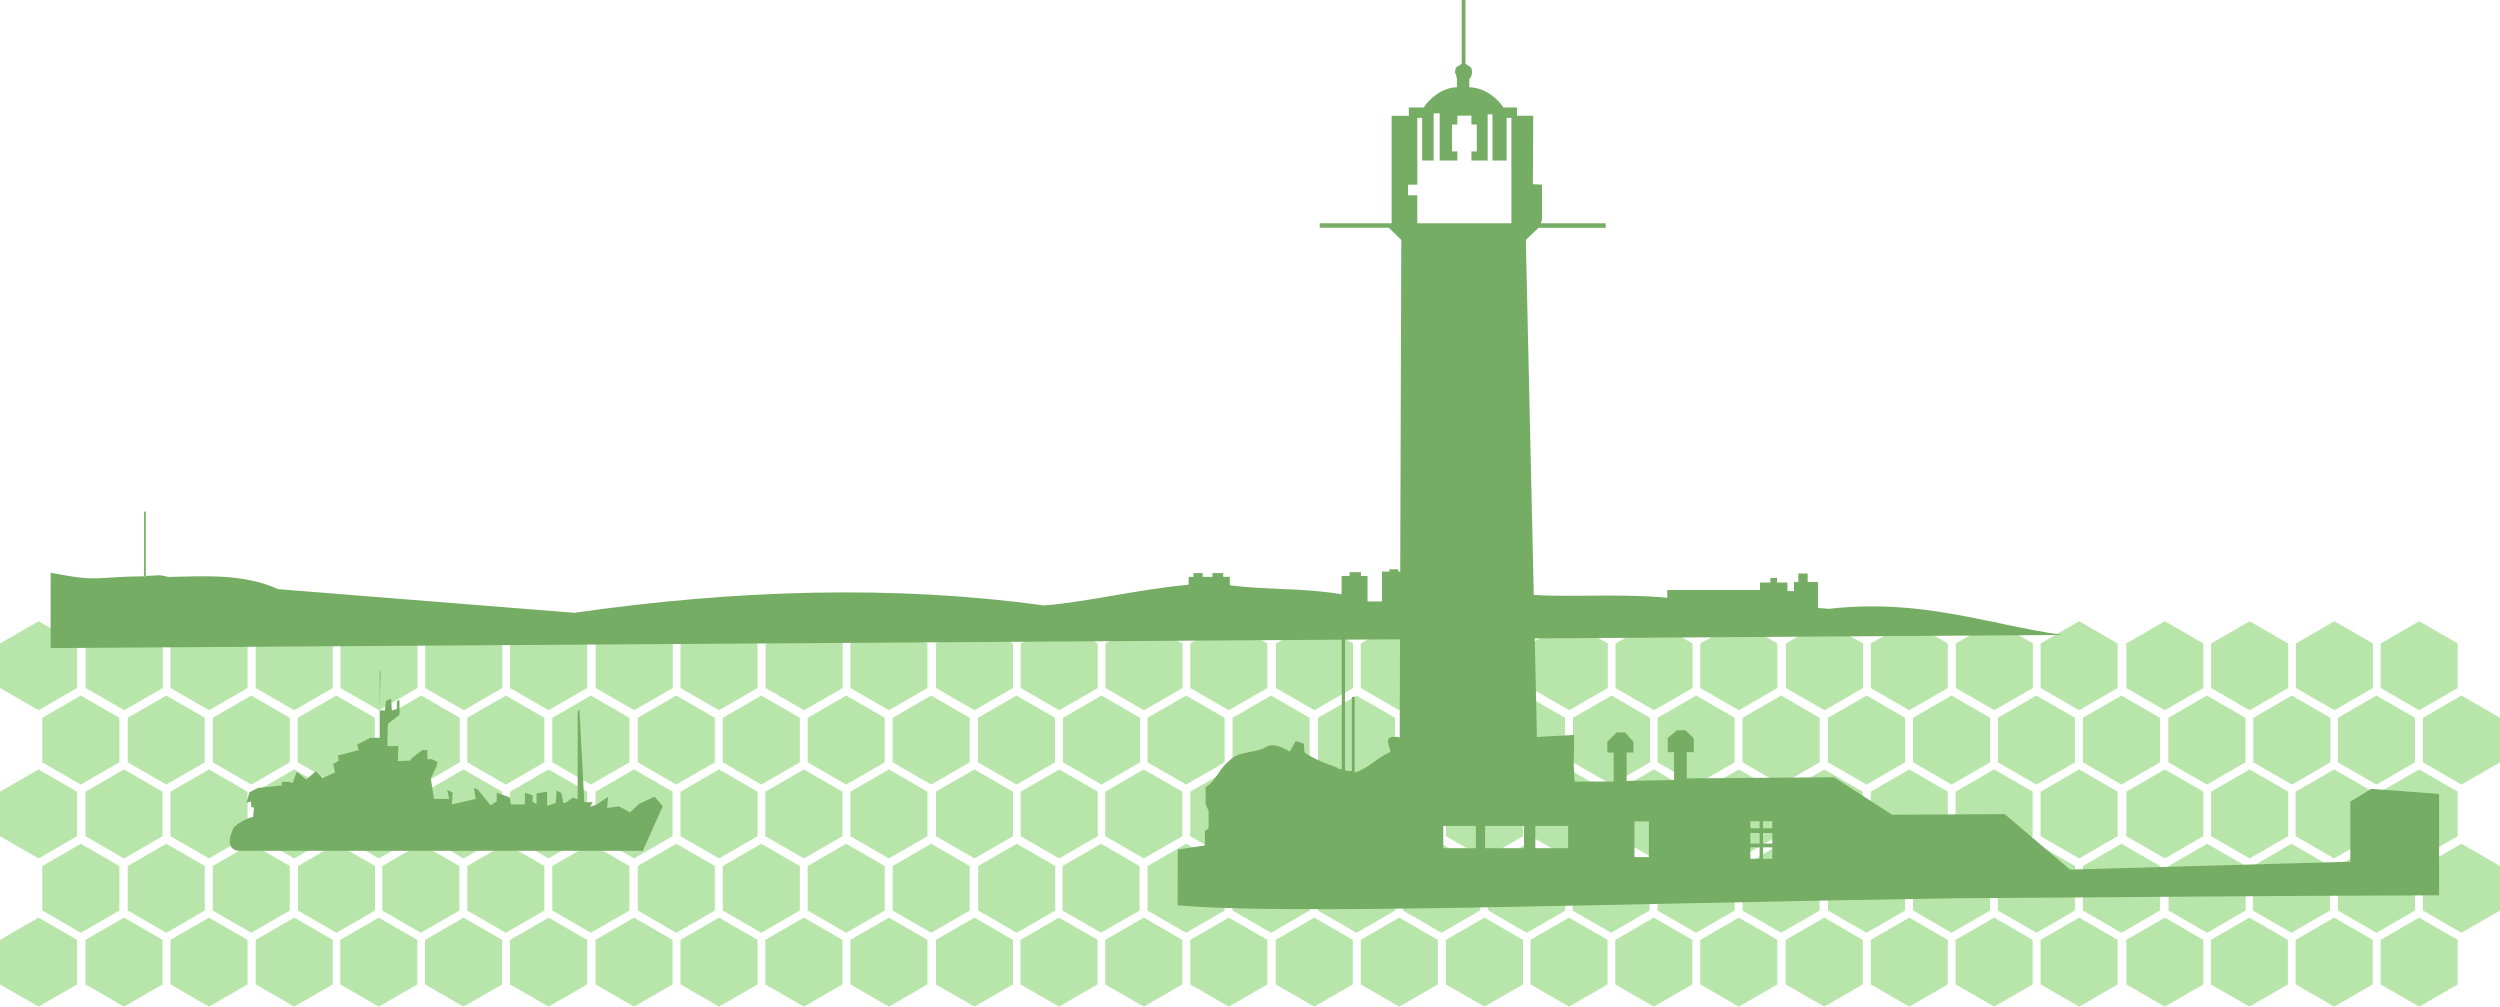 <svg xmlns="http://www.w3.org/2000/svg" viewBox="0 0 2009.86 809.29">
  <defs>
    <style>
      .cls-1 {
        fill: #b8e6aa;
      }

      .cls-2 {
        fill: #75ad64;
        fill-rule: evenodd;
      }
    </style>
  </defs>
  <title>Ресурс 211</title>
  <g id="Слой_2" data-name="Слой 2">
    <g id="Слой_1-2" data-name="Слой 1">
      <polygon class="cls-1" points="61.97 553.11 61.97 517.33 30.99 499.44 0 517.33 0 553.11 30.99 571 61.97 553.11"/>
      <polygon class="cls-1" points="95.96 612.86 95.96 577.08 64.98 559.19 33.99 577.08 33.99 612.86 64.98 630.75 95.96 612.86"/>
      <polygon class="cls-1" points="61.97 672.25 61.97 636.47 30.99 618.58 0 636.47 0 672.25 30.99 690.14 61.97 672.25"/>
      <polygon class="cls-1" points="61.97 791.4 61.97 755.62 30.99 737.73 0 755.62 0 791.4 30.99 809.29 61.97 791.4"/>
      <polygon class="cls-1" points="95.96 732.01 95.96 696.23 64.98 678.34 33.99 696.23 33.99 732.01 64.98 749.9 95.96 732.01"/>
      <polygon class="cls-1" points="130.85 553.11 130.85 517.33 99.86 499.44 68.88 517.33 68.88 553.11 99.86 571 130.85 553.11"/>
      <polygon class="cls-1" points="199.01 553.11 199.01 517.33 168.03 499.44 137.04 517.33 137.04 553.11 168.03 571 199.01 553.11"/>
      <polygon class="cls-1" points="233 612.86 233 577.08 202.02 559.19 171.03 577.08 171.03 612.86 202.02 630.75 233 612.86"/>
      <polygon class="cls-1" points="164.66 612.86 164.66 577.08 133.68 559.19 102.69 577.08 102.69 612.86 133.68 630.75 164.66 612.86"/>
      <polygon class="cls-1" points="130.67 672.25 130.67 636.47 99.68 618.58 68.7 636.47 68.7 672.25 99.68 690.14 130.67 672.25"/>
      <polygon class="cls-1" points="199.01 672.25 199.01 636.47 168.03 618.58 137.04 636.47 137.04 672.25 168.03 690.14 199.01 672.25"/>
      <polygon class="cls-1" points="199.01 791.4 199.01 755.62 168.03 737.73 137.04 755.62 137.04 791.4 168.03 809.29 199.01 791.4"/>
      <polygon class="cls-1" points="164.66 732.01 164.66 696.23 133.68 678.34 102.69 696.23 102.69 732.01 133.68 749.9 164.66 732.01"/>
      <polygon class="cls-1" points="233 732.01 233 696.23 202.02 678.34 171.03 696.23 171.03 732.01 202.02 749.9 233 732.01"/>
      <polygon class="cls-1" points="130.67 791.4 130.67 755.62 99.68 737.73 68.7 755.62 68.7 791.4 99.68 809.29 130.67 791.4"/>
      <polygon class="cls-1" points="335.67 553.11 335.67 517.33 304.69 499.44 273.7 517.33 273.7 553.11 304.69 571 335.67 553.11"/>
      <polygon class="cls-1" points="267.51 553.11 267.51 517.33 236.53 499.44 205.54 517.33 205.54 553.11 236.53 571 267.51 553.11"/>
      <polygon class="cls-1" points="403.83 553.11 403.83 517.33 372.85 499.44 341.86 517.33 341.86 553.11 372.85 571 403.83 553.11"/>
      <polygon class="cls-1" points="369.67 612.86 369.67 577.08 338.68 559.19 307.69 577.08 307.69 612.86 338.68 630.75 369.67 612.86"/>
      <polygon class="cls-1" points="301.32 612.86 301.32 577.08 270.34 559.19 239.35 577.08 239.35 612.86 270.34 630.75 301.32 612.86"/>
      <polygon class="cls-1" points="472 553.11 472 517.33 441.01 499.44 410.02 517.33 410.02 553.11 441.01 571 472 553.11"/>
      <polygon class="cls-1" points="505.99 612.86 505.99 577.08 475 559.19 444.01 577.08 444.01 612.86 475 630.75 505.99 612.86"/>
      <polygon class="cls-1" points="437.65 612.86 437.65 577.08 406.66 559.19 375.67 577.08 375.67 612.86 406.66 630.75 437.65 612.86"/>
      <polygon class="cls-1" points="335.67 672.25 335.67 636.47 304.69 618.58 273.7 636.47 273.7 672.25 304.69 690.14 335.67 672.25"/>
      <polygon class="cls-1" points="403.66 672.25 403.66 636.47 372.67 618.58 341.68 636.47 341.68 672.25 372.67 690.14 403.66 672.25"/>
      <polygon class="cls-1" points="472 672.25 472 636.47 441.01 618.58 410.02 636.47 410.02 672.25 441.01 690.14 472 672.25"/>
      <polygon class="cls-1" points="472 791.4 472 755.62 441.01 737.73 410.02 755.62 410.02 791.4 441.01 809.29 472 791.4"/>
      <polygon class="cls-1" points="437.65 732.01 437.65 696.23 406.66 678.34 375.67 696.23 375.67 732.01 406.66 749.9 437.65 732.01"/>
      <polygon class="cls-1" points="505.99 732.01 505.99 696.23 475 678.34 444.01 696.23 444.01 732.01 475 749.9 505.99 732.01"/>
      <polygon class="cls-1" points="369.31 732.01 369.31 696.23 338.32 678.34 307.33 696.23 307.33 732.01 338.32 749.9 369.31 732.01"/>
      <polygon class="cls-1" points="403.66 791.4 403.66 755.62 372.67 737.73 341.68 755.62 341.68 791.4 372.67 809.29 403.66 791.4"/>
      <polygon class="cls-1" points="267.51 672.25 267.51 636.47 236.53 618.58 205.54 636.47 205.54 672.25 236.53 690.14 267.51 672.25"/>
      <polygon class="cls-1" points="301.5 732.01 301.5 696.23 270.52 678.34 239.53 696.23 239.53 732.01 270.52 749.9 301.5 732.01"/>
      <polygon class="cls-1" points="267.51 791.4 267.51 755.62 236.53 737.73 205.54 755.62 205.54 791.4 236.53 809.29 267.51 791.4"/>
      <polygon class="cls-1" points="335.5 791.4 335.5 755.62 304.51 737.73 273.52 755.62 273.52 791.4 304.51 809.29 335.5 791.4"/>
      <polygon class="cls-1" points="540.87 553.11 540.87 517.33 509.89 499.44 478.9 517.33 478.9 553.11 509.89 571 540.87 553.11"/>
      <polygon class="cls-1" points="609.03 553.11 609.03 517.33 578.05 499.44 547.06 517.33 547.06 553.11 578.05 571 609.03 553.11"/>
      <polygon class="cls-1" points="643.02 612.86 643.02 577.08 612.04 559.19 581.05 577.08 581.05 612.86 612.04 630.75 643.02 612.86"/>
      <polygon class="cls-1" points="574.68 612.86 574.68 577.08 543.7 559.19 512.71 577.08 512.71 612.86 543.7 630.75 574.68 612.86"/>
      <polygon class="cls-1" points="540.69 672.25 540.69 636.47 509.71 618.58 478.72 636.47 478.72 672.25 509.71 690.14 540.69 672.25"/>
      <polygon class="cls-1" points="609.03 672.25 609.03 636.47 578.05 618.58 547.06 636.47 547.06 672.25 578.05 690.14 609.03 672.25"/>
      <polygon class="cls-1" points="609.03 791.4 609.03 755.62 578.05 737.73 547.06 755.62 547.06 791.4 578.05 809.29 609.03 791.4"/>
      <polygon class="cls-1" points="574.68 732.01 574.68 696.23 543.7 678.34 512.71 696.23 512.71 732.01 543.7 749.9 574.68 732.01"/>
      <polygon class="cls-1" points="643.02 732.01 643.02 696.23 612.04 678.34 581.05 696.23 581.05 732.01 612.04 749.9 643.02 732.01"/>
      <polygon class="cls-1" points="540.69 791.4 540.69 755.62 509.71 737.73 478.72 755.62 478.72 791.4 509.71 809.29 540.69 791.4"/>
      <polygon class="cls-1" points="677.45 553.11 677.45 517.33 646.46 499.44 615.47 517.33 615.47 553.11 646.46 571 677.45 553.11"/>
      <polygon class="cls-1" points="745.61 553.11 745.61 517.33 714.62 499.44 683.63 517.33 683.63 553.11 714.62 571 745.61 553.11"/>
      <polygon class="cls-1" points="779.6 612.86 779.6 577.08 748.61 559.19 717.63 577.08 717.63 612.86 748.61 630.75 779.6 612.86"/>
      <polygon class="cls-1" points="711.26 612.86 711.26 577.08 680.27 559.19 649.29 577.08 649.29 612.86 680.27 630.75 711.26 612.86"/>
      <polygon class="cls-1" points="677.27 672.25 677.27 636.47 646.28 618.58 615.29 636.47 615.29 672.25 646.28 690.14 677.27 672.25"/>
      <polygon class="cls-1" points="745.61 672.25 745.61 636.47 714.62 618.58 683.63 636.47 683.63 672.25 714.62 690.14 745.61 672.25"/>
      <polygon class="cls-1" points="745.61 791.4 745.61 755.62 714.62 737.73 683.63 755.62 683.63 791.4 714.62 809.29 745.61 791.4"/>
      <polygon class="cls-1" points="711.26 732.01 711.26 696.23 680.27 678.34 649.29 696.23 649.29 732.01 680.27 749.9 711.26 732.01"/>
      <polygon class="cls-1" points="779.6 732.01 779.6 696.23 748.61 678.34 717.63 696.23 717.63 732.01 748.61 749.9 779.6 732.01"/>
      <polygon class="cls-1" points="677.27 791.4 677.27 755.62 646.28 737.73 615.29 755.62 615.29 791.4 646.28 809.29 677.27 791.4"/>
      <polygon class="cls-1" points="882.55 553.11 882.55 517.33 851.56 499.44 820.57 517.33 820.57 553.11 851.56 571 882.55 553.11"/>
      <polygon class="cls-1" points="814.38 553.11 814.38 517.33 783.4 499.44 752.41 517.33 752.41 553.11 783.4 571 814.38 553.11"/>
      <polygon class="cls-1" points="950.71 553.11 950.71 517.33 919.72 499.44 888.73 517.33 888.73 553.11 919.72 571 950.71 553.11"/>
      <polygon class="cls-1" points="916.54 612.86 916.54 577.08 885.55 559.19 854.56 577.08 854.56 612.86 885.55 630.75 916.54 612.86"/>
      <polygon class="cls-1" points="848.2 612.86 848.2 577.08 817.21 559.19 786.22 577.08 786.22 612.86 817.21 630.75 848.2 612.86"/>
      <polygon class="cls-1" points="1018.87 553.11 1018.87 517.33 987.88 499.44 956.9 517.33 956.9 553.11 987.88 571 1018.87 553.11"/>
      <polygon class="cls-1" points="1052.86 612.86 1052.86 577.08 1021.87 559.19 990.89 577.08 990.89 612.86 1021.87 630.75 1052.86 612.86"/>
      <polygon class="cls-1" points="984.52 612.86 984.52 577.08 953.53 559.19 922.55 577.08 922.55 612.86 953.53 630.75 984.52 612.86"/>
      <polygon class="cls-1" points="882.55 672.25 882.55 636.47 851.56 618.58 820.57 636.47 820.57 672.25 851.56 690.14 882.55 672.25"/>
      <polygon class="cls-1" points="950.53 672.25 950.53 636.47 919.54 618.58 888.56 636.47 888.56 672.25 919.54 690.14 950.53 672.25"/>
      <polygon class="cls-1" points="1018.87 672.25 1018.87 636.47 987.88 618.58 956.9 636.47 956.9 672.25 987.88 690.14 1018.87 672.25"/>
      <polygon class="cls-1" points="1018.87 791.4 1018.87 755.62 987.88 737.73 956.9 755.62 956.9 791.4 987.88 809.29 1018.87 791.4"/>
      <polygon class="cls-1" points="984.52 732.01 984.52 696.23 953.53 678.34 922.55 696.23 922.55 732.01 953.53 749.9 984.52 732.01"/>
      <polygon class="cls-1" points="1052.86 732.01 1052.86 696.23 1021.87 678.34 990.89 696.23 990.89 732.01 1021.87 749.9 1052.86 732.01"/>
      <polygon class="cls-1" points="916.18 732.01 916.18 696.23 885.19 678.34 854.21 696.23 854.21 732.01 885.19 749.9 916.18 732.01"/>
      <polygon class="cls-1" points="950.53 791.4 950.53 755.62 919.54 737.73 888.56 755.62 888.56 791.4 919.54 809.29 950.53 791.4"/>
      <polygon class="cls-1" points="814.38 672.25 814.38 636.47 783.4 618.58 752.41 636.47 752.41 672.25 783.4 690.14 814.38 672.25"/>
      <polygon class="cls-1" points="848.38 732.01 848.38 696.23 817.39 678.34 786.4 696.23 786.4 732.01 817.39 749.9 848.38 732.01"/>
      <polygon class="cls-1" points="814.38 791.4 814.38 755.62 783.4 737.73 752.41 755.62 752.41 791.4 783.4 809.29 814.38 791.4"/>
      <polygon class="cls-1" points="882.37 791.4 882.37 755.62 851.38 737.73 820.39 755.62 820.39 791.4 851.38 809.29 882.37 791.4"/>
      <polygon class="cls-1" points="1087.75 553.11 1087.75 517.33 1056.76 499.44 1025.77 517.33 1025.77 553.11 1056.76 571 1087.75 553.11"/>
      <polygon class="cls-1" points="1155.91 553.11 1155.91 517.33 1124.92 499.44 1093.93 517.33 1093.93 553.11 1124.92 571 1155.91 553.11"/>
      <polygon class="cls-1" points="1189.9 612.86 1189.9 577.08 1158.91 559.19 1127.92 577.08 1127.92 612.86 1158.91 630.75 1189.9 612.86"/>
      <polygon class="cls-1" points="1121.56 612.86 1121.56 577.08 1090.57 559.19 1059.59 577.08 1059.59 612.86 1090.57 630.75 1121.56 612.86"/>
      <polygon class="cls-1" points="1087.57 672.25 1087.57 636.47 1056.58 618.58 1025.59 636.47 1025.59 672.25 1056.58 690.14 1087.57 672.25"/>
      <polygon class="cls-1" points="1155.91 672.25 1155.91 636.47 1124.92 618.58 1093.93 636.47 1093.93 672.25 1124.92 690.14 1155.91 672.25"/>
      <polygon class="cls-1" points="1155.91 791.4 1155.91 755.62 1124.92 737.73 1093.93 755.62 1093.93 791.4 1124.92 809.29 1155.91 791.4"/>
      <polygon class="cls-1" points="1121.56 732.01 1121.56 696.23 1090.57 678.34 1059.59 696.23 1059.59 732.01 1090.57 749.9 1121.56 732.01"/>
      <polygon class="cls-1" points="1189.9 732.01 1189.9 696.23 1158.91 678.34 1127.92 696.23 1127.92 732.01 1158.91 749.9 1189.9 732.01"/>
      <polygon class="cls-1" points="1087.57 791.4 1087.57 755.62 1056.58 737.73 1025.59 755.62 1025.59 791.4 1056.58 809.29 1087.57 791.4"/>
      <polygon class="cls-1" points="1292.57 553.11 1292.57 517.33 1261.58 499.44 1230.6 517.33 1230.6 553.11 1261.58 571 1292.57 553.11"/>
      <polygon class="cls-1" points="1224.41 553.11 1224.41 517.33 1193.42 499.44 1162.43 517.33 1162.43 553.11 1193.42 571 1224.41 553.11"/>
      <polygon class="cls-1" points="1360.73 553.11 1360.73 517.33 1329.74 499.44 1298.76 517.33 1298.76 553.11 1329.74 571 1360.73 553.11"/>
      <polygon class="cls-1" points="1326.56 612.86 1326.56 577.08 1295.57 559.19 1264.59 577.08 1264.59 612.86 1295.57 630.75 1326.56 612.86"/>
      <polygon class="cls-1" points="1258.22 612.86 1258.22 577.08 1227.23 559.19 1196.25 577.08 1196.25 612.86 1227.23 630.75 1258.22 612.86"/>
      <polygon class="cls-1" points="1428.89 553.11 1428.89 517.33 1397.9 499.44 1366.92 517.33 1366.92 553.11 1397.9 571 1428.89 553.11"/>
      <polygon class="cls-1" points="1462.88 612.86 1462.88 577.08 1431.9 559.19 1400.91 577.08 1400.91 612.86 1431.9 630.75 1462.88 612.86"/>
      <polygon class="cls-1" points="1394.54 612.86 1394.54 577.08 1363.56 559.19 1332.57 577.08 1332.57 612.86 1363.56 630.75 1394.54 612.86"/>
      <polygon class="cls-1" points="1292.57 672.25 1292.57 636.47 1261.58 618.58 1230.6 636.47 1230.6 672.25 1261.58 690.14 1292.57 672.25"/>
      <polygon class="cls-1" points="1360.55 672.25 1360.55 636.47 1329.57 618.58 1298.58 636.47 1298.58 672.25 1329.57 690.14 1360.55 672.25"/>
      <polygon class="cls-1" points="1428.89 672.25 1428.89 636.47 1397.9 618.58 1366.92 636.47 1366.92 672.25 1397.9 690.14 1428.89 672.25"/>
      <polygon class="cls-1" points="1428.89 791.4 1428.89 755.62 1397.9 737.73 1366.92 755.62 1366.92 791.4 1397.9 809.29 1428.89 791.4"/>
      <polygon class="cls-1" points="1394.54 732.01 1394.54 696.23 1363.56 678.34 1332.57 696.23 1332.57 732.01 1363.56 749.9 1394.54 732.01"/>
      <polygon class="cls-1" points="1462.88 732.01 1462.88 696.23 1431.9 678.34 1400.91 696.23 1400.91 732.01 1431.9 749.9 1462.88 732.01"/>
      <polygon class="cls-1" points="1326.2 732.01 1326.2 696.23 1295.22 678.34 1264.23 696.23 1264.23 732.01 1295.22 749.9 1326.2 732.01"/>
      <polygon class="cls-1" points="1360.55 791.4 1360.55 755.62 1329.57 737.73 1298.58 755.62 1298.58 791.4 1329.57 809.29 1360.55 791.4"/>
      <polygon class="cls-1" points="1224.41 672.25 1224.41 636.47 1193.42 618.58 1162.43 636.47 1162.43 672.25 1193.42 690.14 1224.41 672.25"/>
      <polygon class="cls-1" points="1258.4 732.01 1258.4 696.23 1227.41 678.34 1196.43 696.23 1196.43 732.01 1227.41 749.9 1258.4 732.01"/>
      <polygon class="cls-1" points="1224.41 791.4 1224.41 755.62 1193.42 737.73 1162.43 755.62 1162.43 791.4 1193.42 809.29 1224.41 791.4"/>
      <polygon class="cls-1" points="1292.39 791.4 1292.39 755.62 1261.4 737.73 1230.42 755.62 1230.42 791.4 1261.4 809.29 1292.39 791.4"/>
      <polygon class="cls-1" points="1497.77 553.11 1497.77 517.33 1466.78 499.44 1435.8 517.33 1435.8 553.11 1466.78 571 1497.77 553.11"/>
      <polygon class="cls-1" points="1565.93 553.11 1565.93 517.33 1534.94 499.44 1503.96 517.33 1503.96 553.11 1534.94 571 1565.93 553.11"/>
      <polygon class="cls-1" points="1599.92 612.86 1599.92 577.08 1568.93 559.19 1537.95 577.08 1537.95 612.86 1568.93 630.75 1599.92 612.86"/>
      <polygon class="cls-1" points="1531.58 612.86 1531.58 577.08 1500.59 559.19 1469.61 577.08 1469.61 612.86 1500.59 630.75 1531.58 612.86"/>
      <polygon class="cls-1" points="1497.59 672.25 1497.59 636.47 1466.6 618.58 1435.62 636.47 1435.62 672.25 1466.6 690.14 1497.59 672.25"/>
      <polygon class="cls-1" points="1565.93 672.25 1565.93 636.47 1534.94 618.58 1503.96 636.47 1503.96 672.25 1534.94 690.14 1565.93 672.25"/>
      <polygon class="cls-1" points="1565.93 791.4 1565.93 755.62 1534.94 737.73 1503.96 755.62 1503.96 791.4 1534.94 809.29 1565.93 791.4"/>
      <polygon class="cls-1" points="1531.58 732.01 1531.58 696.23 1500.59 678.34 1469.61 696.23 1469.61 732.01 1500.59 749.9 1531.58 732.01"/>
      <polygon class="cls-1" points="1599.92 732.01 1599.92 696.23 1568.93 678.34 1537.95 696.23 1537.95 732.01 1568.93 749.9 1599.92 732.01"/>
      <polygon class="cls-1" points="1497.59 791.4 1497.59 755.62 1466.6 737.73 1435.62 755.62 1435.62 791.4 1466.6 809.29 1497.59 791.4"/>
      <polygon class="cls-1" points="1634.34 553.11 1634.34 517.33 1603.36 499.44 1572.37 517.33 1572.37 553.11 1603.36 571 1634.34 553.11"/>
      <polygon class="cls-1" points="1702.5 553.11 1702.5 517.33 1671.52 499.44 1640.53 517.33 1640.53 553.11 1671.52 571 1702.5 553.11"/>
      <polygon class="cls-1" points="1736.49 612.86 1736.49 577.08 1705.51 559.19 1674.52 577.08 1674.52 612.86 1705.51 630.75 1736.49 612.86"/>
      <polygon class="cls-1" points="1668.15 612.86 1668.15 577.08 1637.17 559.19 1606.18 577.08 1606.18 612.86 1637.17 630.75 1668.15 612.86"/>
      <polygon class="cls-1" points="1634.16 672.25 1634.16 636.47 1603.18 618.58 1572.19 636.47 1572.19 672.25 1603.18 690.14 1634.16 672.25"/>
      <polygon class="cls-1" points="1702.5 672.25 1702.5 636.47 1671.52 618.58 1640.53 636.47 1640.53 672.25 1671.52 690.14 1702.5 672.25"/>
      <polygon class="cls-1" points="1702.5 791.4 1702.5 755.62 1671.52 737.73 1640.53 755.62 1640.53 791.4 1671.52 809.29 1702.5 791.4"/>
      <polygon class="cls-1" points="1668.15 732.01 1668.15 696.23 1637.17 678.34 1606.18 696.23 1606.18 732.01 1637.17 749.9 1668.15 732.01"/>
      <polygon class="cls-1" points="1736.49 732.01 1736.49 696.23 1705.51 678.34 1674.52 696.23 1674.52 732.01 1705.51 749.9 1736.49 732.01"/>
      <polygon class="cls-1" points="1634.16 791.4 1634.16 755.62 1603.18 737.73 1572.19 755.62 1572.19 791.4 1603.18 809.29 1634.16 791.4"/>
      <polygon class="cls-1" points="1839.54 553.11 1839.54 517.33 1808.56 499.44 1777.57 517.33 1777.57 553.11 1808.56 571 1839.54 553.11"/>
      <polygon class="cls-1" points="1771.38 553.11 1771.38 517.33 1740.39 499.44 1709.41 517.33 1709.41 553.11 1740.39 571 1771.38 553.11"/>
      <polygon class="cls-1" points="1907.7 553.11 1907.7 517.33 1876.72 499.44 1845.73 517.33 1845.73 553.11 1876.72 571 1907.7 553.11"/>
      <polygon class="cls-1" points="1873.53 612.86 1873.53 577.08 1842.55 559.19 1811.56 577.08 1811.56 612.86 1842.55 630.75 1873.53 612.86"/>
      <polygon class="cls-1" points="1805.19 612.86 1805.19 577.08 1774.21 559.19 1743.22 577.08 1743.22 612.86 1774.21 630.75 1805.19 612.86"/>
      <polygon class="cls-1" points="1975.86 553.11 1975.86 517.33 1944.88 499.44 1913.89 517.33 1913.89 553.11 1944.88 571 1975.86 553.11"/>
      <polygon class="cls-1" points="2009.86 612.86 2009.86 577.08 1978.87 559.19 1947.88 577.08 1947.88 612.86 1978.87 630.75 2009.86 612.86"/>
      <polygon class="cls-1" points="1941.52 612.86 1941.52 577.08 1910.53 559.19 1879.54 577.08 1879.54 612.86 1910.53 630.75 1941.52 612.86"/>
      <polygon class="cls-1" points="1839.54 672.25 1839.54 636.47 1808.56 618.58 1777.57 636.47 1777.57 672.25 1808.56 690.14 1839.54 672.25"/>
      <polygon class="cls-1" points="1907.52 672.25 1907.52 636.47 1876.54 618.58 1845.55 636.47 1845.55 672.25 1876.54 690.14 1907.52 672.25"/>
      <polygon class="cls-1" points="1975.86 672.25 1975.86 636.47 1944.88 618.58 1913.89 636.47 1913.89 672.25 1944.88 690.14 1975.86 672.25"/>
      <polygon class="cls-1" points="1975.86 791.4 1975.86 755.62 1944.88 737.73 1913.89 755.62 1913.89 791.4 1944.88 809.29 1975.86 791.4"/>
      <polygon class="cls-1" points="1941.52 732.01 1941.52 696.23 1910.53 678.34 1879.54 696.23 1879.54 732.01 1910.53 749.9 1941.52 732.01"/>
      <polygon class="cls-1" points="2009.86 732.01 2009.86 696.23 1978.87 678.34 1947.88 696.23 1947.88 732.01 1978.87 749.9 2009.86 732.01"/>
      <polygon class="cls-1" points="1873.17 732.01 1873.17 696.23 1842.19 678.34 1811.2 696.23 1811.2 732.01 1842.19 749.9 1873.17 732.01"/>
      <polygon class="cls-1" points="1907.52 791.4 1907.52 755.62 1876.54 737.73 1845.55 755.62 1845.55 791.4 1876.54 809.29 1907.52 791.4"/>
      <polygon class="cls-1" points="1771.38 672.25 1771.38 636.47 1740.39 618.58 1709.41 636.47 1709.41 672.25 1740.39 690.14 1771.38 672.25"/>
      <polygon class="cls-1" points="1805.37 732.01 1805.37 696.23 1774.38 678.34 1743.4 696.23 1743.4 732.01 1774.38 749.9 1805.37 732.01"/>
      <polygon class="cls-1" points="1771.38 791.4 1771.38 755.62 1740.39 737.73 1709.41 755.62 1709.41 791.4 1740.39 809.29 1771.38 791.4"/>
      <polygon class="cls-1" points="1839.36 791.4 1839.36 755.62 1808.38 737.73 1777.39 755.62 1777.39 791.4 1808.38 809.29 1839.36 791.4"/>
      <g>
        <path class="cls-2" d="M191.81,684h325l16-35.79-6.47-7.68L514,646.09l-7.55,7-8.8-4.87-9.55,1.38.79-9.06-9.32,6.36-5.33,1.67,2.37-3.67h-6.87l-3.91-74.62-1.42,2v70.12l-4-1.06-5.61,4.11h-2l-1.46-7.88-3.87-2-.68,10-7,2.22,0-1.68V636.5l-8.45,1.36v8.84L428,644.3l.4-4.8L422,637.28v9.42H410.71l-1-5.69-10.38-3.73v7l-4.9,3.11L384,634.63l-3-1.17,1.47,8.81-19.19,4.43.67-9.42-4.42-2.35,1.58,7.34H348.84l-2.45-16.37,4-8.52,1.47-4.75-4.66-2.27h-3.63V603h-3.87l-3.91,2.76-5.29,4.32-.68,1.43-9.94.31.39-12H311.4l.4-17.78,9.36-7.45V562.74l-2.09.84V570l-4,1.17-.67-9.56-4.15,2-.79,7.55H305.2l.8-32.92-.75,2v52.91h-7.66L287,598.68l1.47,4.34-16.86,4.4.67,4.11-4.42,2.62,1.46,6.86-9.87,4.39L253.88,620l-7.62,6.71-7.66-6.21-3.4,9.09-2.68-1.08h-6v2.93l-19.22,2-6.75,3.5-2.45,8.59,3.59-1.25.4,4.63,2.09.33-.67,7.59c-3.21.14-16.62,6.45-16.58,10.9C183.19,675.46,183.59,683.14,191.81,684Z"/>
        <path class="cls-2" d="M40.67,521,1658,510.46c-61.68-8.9-113.42-29.43-187.6-21l-8.79-.71V467.94h-8.35v-6.86h-7.49v6.86h-3.51v7.23H1437V468.3h-8.4v-3.7h-5.3v3.7h-8.37v6.05h-74.53v6.24c-43.69-4.25-95.38,1.21-123.11-4.23-18.26-5.91-32.45-1.66-37.17,5.56l-48.5-1.38.4-21h-7.89v-1.86H1117v1.86h-5.93v24h-11.64V463.09h-5.27V460H1085v3.06h-6.45v14.76c-29.16-5.24-58.53-3.39-89.84-7.23v-6.84h-5.31v-3.06h-8.68v3.06H966.9v-3.06h-7.44v3.06h-3.85v6.36c-40.43,3.6-81.09,13.84-116.27,16.64-120.89-16.63-248.08-12.65-377.54,5.91l-238-19c-28.83-12.85-59.7-10.33-88.8-9.83-7-2.32-9.91-.89-19.17-.73V411.28h1.4v52c-42.36.28-35.41,5.12-76.51-2.82Z"/>
        <path class="cls-2" d="M1906.2,634.26l-16.69,10.24v48.23l-225.33,6.37-52.54-44.62-90.56.51-46.5-30.12-118.52.92V604.73h5.65v-10.8l-.27-.59-6.44-6.27h-6.7l-7.54,6.27v11.39h5.09v22.36l-38.16.7V605h5.52V594.67l-.13,1.59-6.64-7.46h-6.7l-7.54,7.46V605h5.09v23.29l-31.36.08-.75-12.79.38-24.76-29.94,1.68-8.94-399.64,10.24-9.73h54V179.5H1238.8l.91-3.13V148.46l-7.37-.41.3-55h-13.11V86.42h-10.92c-4.31-7-14.75-16-27.37-16.27V63.44c2-1.24,2.23-5.78,2.23-4.6,0-6.63-2.27-4.6-5.31-7.71V0h-3.05V51.13c-3,3.11-5.31,1.08-5.31,7.71,0-1.18,1.49,3.36,1.49,4.6v6.71c-11.86.23-22.32,9.24-26.67,16.27h-12v6.66h-13.82V179.5H1061v3.59h55.49l10.06,9.73-1.27,400c-17.2-3.21-5.15,10.75-8,11.94-10.49,4.46-16.21,12.51-28.19,16.4V560.25h-2.26v59.59c-2.34-.3-2.69.35-5.51-.51V483.62h-2.61V617.84c-1.41,1.53-3.08-.3-4.19-.94-7.58-2.65-17.53-6.35-25.35-11.59-1.62-2.91.11-6.8-1.55-7.68l-5.91-1.94-4.83,8.57c-6.69-4.08-14.62-7.56-20.44-2.87-9.9,4.56-20.67,2-28.84,10.79-6.54,5-11,16.73-18.34,20.58v14.06l2.38,5v14.27l-3,1.86v11.72l-21.75,3.34-.18,44.78c87.93,8,332.22-1.13,626.14-5.65,102.07-.49,242-2,388.06-2.35v-81.5l-54.76-4.07ZM1132,157h0v-8.52h7.45V94.74h3.87v34.33h9.23V91.12h4.86v37.95h14.21v-7.33h-4.32v-21.6h4.32V93h11.32v7.13h4.32v21.6h-4.32v7.33H1196V91.91h3.87v37.16h11.39V94.74h3.81V179.5H1139.4V157Zm54.52,524.88h-26.22V664h26.22v17.89Zm38.72,0h-31.28V664h31.28v17.89Zm35.46,0h-26.37V664h26.37v17.89Zm64.94,7.23H1314V660.37h11.61v28.72Zm89,1.29h-7.45v-9.2h7.45v9.2Zm0-12.21h-7.45V669.7h7.45v8.47Zm0-12.33h-7.45v-5.67h7.45v5.67Zm10.17,24.54h-7.44v-9.2h7.44v9.2Zm0-12.21h-7.44V669.7h7.44v8.47Zm0-12.33h-7.44v-5.67h7.44Z"/>
      </g>
    </g>
  </g>
</svg>
